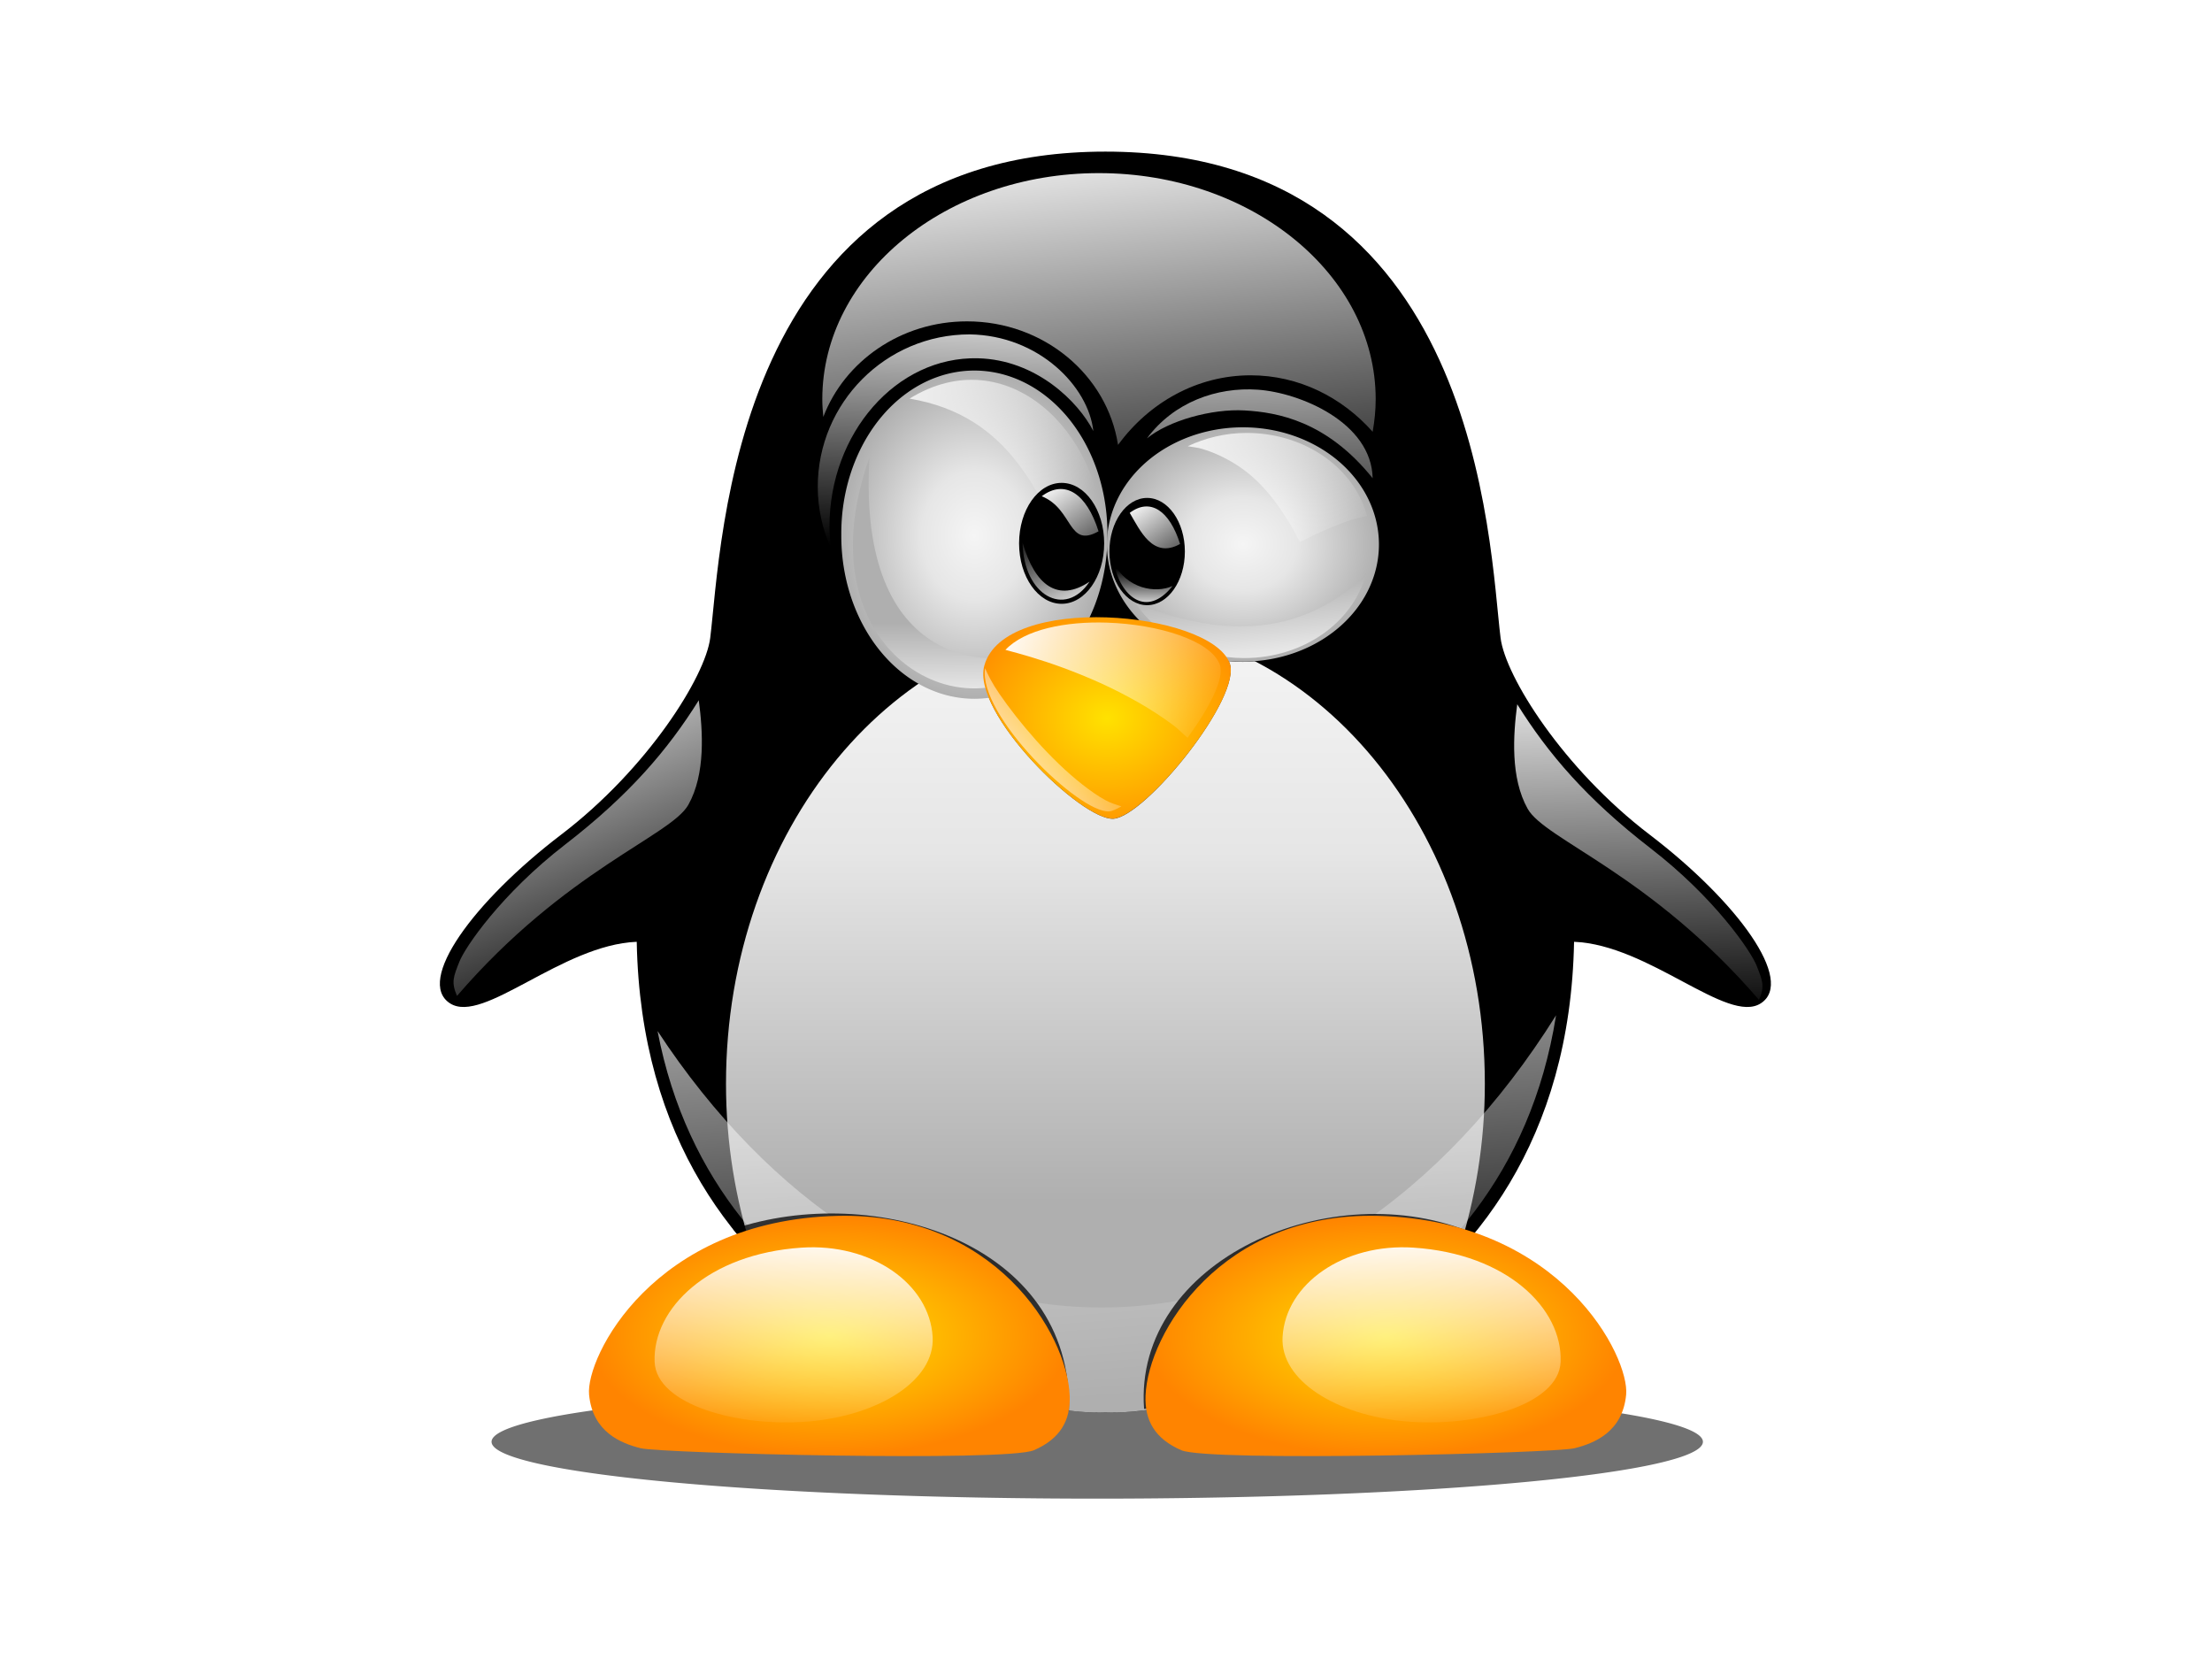 <?xml version="1.0" encoding="UTF-8" standalone="no"?>
<!-- Created with Inkscape (http://www.inkscape.org/) -->

<svg
   xmlns:dc="http://purl.org/dc/elements/1.1/"
   xmlns:cc="http://creativecommons.org/ns#"
   xmlns:rdf="http://www.w3.org/1999/02/22-rdf-syntax-ns#"
   xmlns:svg="http://www.w3.org/2000/svg"
   xmlns="http://www.w3.org/2000/svg"
   xmlns:xlink="http://www.w3.org/1999/xlink"
   xmlns:sodipodi="http://sodipodi.sourceforge.net/DTD/sodipodi-0.dtd"
   xmlns:inkscape="http://www.inkscape.org/namespaces/inkscape"
   id="svg2"
   sodipodi:version="0.32"
   inkscape:version="0.48.1 "
   width="700"
   height="525"
   version="1.0"
   sodipodi:docname="Pinguino.svg"
   inkscape:output_extension="org.inkscape.output.svg.inkscape"
   inkscape:export-filename="F:\8. Progetti\Inkscape\pinguino01.png"
   inkscape:export-xdpi="180"
   inkscape:export-ydpi="180">
  <defs
     id="defs5">
    <linearGradient
       inkscape:collect="always"
       id="linearGradient5304">
      <stop
         style="stop-color:#ffffff;stop-opacity:1;"
         offset="0"
         id="stop5306" />
      <stop
         style="stop-color:#ffffff;stop-opacity:0;"
         offset="1"
         id="stop5308" />
    </linearGradient>
    <linearGradient
       inkscape:collect="always"
       id="linearGradient5294">
      <stop
         style="stop-color:#ffffff;stop-opacity:1;"
         offset="0"
         id="stop5296" />
      <stop
         style="stop-color:#ffffff;stop-opacity:0;"
         offset="1"
         id="stop5298" />
    </linearGradient>
    <linearGradient
       id="linearGradient5286">
      <stop
         style="stop-color:#ffffff;stop-opacity:1;"
         offset="0"
         id="stop5288" />
      <stop
         style="stop-color:#ffffff;stop-opacity:0;"
         offset="1"
         id="stop5290" />
    </linearGradient>
    <linearGradient
       id="linearGradient5278">
      <stop
         style="stop-color:#ffffff;stop-opacity:1;"
         offset="0"
         id="stop5280" />
      <stop
         style="stop-color:#ffffff;stop-opacity:0"
         offset="1"
         id="stop5282" />
    </linearGradient>
    <linearGradient
       id="linearGradient4271">
      <stop
         style="stop-color:#ffe200;stop-opacity:1;"
         offset="0"
         id="stop4273" />
      <stop
         style="stop-color:#ff8400;stop-opacity:1;"
         offset="1"
         id="stop4275" />
    </linearGradient>
    <linearGradient
       id="linearGradient4153">
      <stop
         id="stop4155"
         offset="0"
         style="stop-color:#ffffff;stop-opacity:1;" />
      <stop
         id="stop4159"
         offset="1"
         style="stop-color:#ffffff;stop-opacity:0;" />
    </linearGradient>
    <linearGradient
       id="linearGradient4136">
      <stop
         style="stop-color:#f5f5f5;stop-opacity:1;"
         offset="0"
         id="stop4138" />
      <stop
         id="stop4144"
         offset="0.393"
         style="stop-color:#e6e6e6;stop-opacity:1;" />
      <stop
         style="stop-color:#afafaf;stop-opacity:1;"
         offset="1"
         id="stop4140" />
    </linearGradient>
    <radialGradient
       inkscape:collect="always"
       xlink:href="#linearGradient4136"
       id="radialGradient4142"
       cx="368.031"
       cy="227.129"
       fx="368.031"
       fy="227.129"
       r="16.84"
       gradientTransform="matrix(1,0,0,0.839,0,36.523)"
       gradientUnits="userSpaceOnUse" />
    <radialGradient
       inkscape:collect="always"
       xlink:href="#linearGradient4136"
       id="radialGradient4152"
       cx="335.29"
       cy="225.16"
       fx="335.29"
       fy="225.16"
       r="16.594"
       gradientTransform="matrix(1,0,0,1.223,0,-50.105)"
       gradientUnits="userSpaceOnUse" />
    <linearGradient
       inkscape:collect="always"
       xlink:href="#linearGradient4153"
       id="linearGradient4151"
       x1="355.829"
       y1="207.25"
       x2="381.128"
       y2="228.667"
       gradientUnits="userSpaceOnUse"
       gradientTransform="matrix(2.322,0,0,2.322,-457.352,-354.871)" />
    <linearGradient
       inkscape:collect="always"
       xlink:href="#linearGradient4136"
       id="linearGradient4175"
       x1="360.559"
       y1="246.928"
       x2="359.096"
       y2="231.296"
       gradientUnits="userSpaceOnUse"
       gradientTransform="matrix(2.35,0,0,2.35,-468.757,-357.991)" />
    <linearGradient
       inkscape:collect="always"
       xlink:href="#linearGradient4153"
       id="linearGradient4221"
       x1="353.531"
       y1="220.594"
       x2="360.915"
       y2="230.638"
       gradientUnits="userSpaceOnUse"
       gradientTransform="translate(-0.123,0.564)" />
    <linearGradient
       inkscape:collect="always"
       xlink:href="#linearGradient4153"
       id="linearGradient4229"
       x1="354.688"
       y1="235.506"
       x2="354.688"
       y2="228.664"
       gradientUnits="userSpaceOnUse"
       gradientTransform="matrix(0.754,0,0,0.754,87.164,56.96)" />
    <linearGradient
       inkscape:collect="always"
       xlink:href="#linearGradient4153"
       id="linearGradient4244"
       gradientUnits="userSpaceOnUse"
       gradientTransform="matrix(0.754,0,0,0.754,87.164,56.96)"
       x1="355.303"
       y1="237.532"
       x2="349.39"
       y2="224.214" />
    <linearGradient
       inkscape:collect="always"
       xlink:href="#linearGradient4153"
       id="linearGradient4246"
       gradientUnits="userSpaceOnUse"
       gradientTransform="translate(-0.15,0.182)"
       x1="353.531"
       y1="220.594"
       x2="360.915"
       y2="230.638" />
    <linearGradient
       inkscape:collect="always"
       xlink:href="#linearGradient4153"
       id="linearGradient4264"
       x1="318.638"
       y1="204.969"
       x2="345.016"
       y2="224.242"
       gradientUnits="userSpaceOnUse"
       gradientTransform="matrix(2.489,0,0,2.489,-522.404,-390.62)" />
    <linearGradient
       inkscape:collect="always"
       xlink:href="#linearGradient4136"
       id="linearGradient4266"
       x1="331.27"
       y1="251.098"
       x2="331.101"
       y2="235.589"
       gradientUnits="userSpaceOnUse"
       gradientTransform="matrix(2.252,0,0,2.252,-443.353,-333.643)" />
    <radialGradient
       inkscape:collect="always"
       xlink:href="#linearGradient4271"
       id="radialGradient4287"
       cx="350.012"
       cy="247.878"
       fx="350.012"
       fy="247.878"
       r="15.344"
       gradientTransform="matrix(3.393,0,0,2.802,-837.236,-467.313)"
       gradientUnits="userSpaceOnUse"
       spreadMethod="pad" />
    <linearGradient
       inkscape:collect="always"
       xlink:href="#linearGradient4153"
       id="linearGradient4327"
       x1="337.418"
       y1="236.045"
       x2="364.106"
       y2="248.485"
       gradientUnits="userSpaceOnUse"
       gradientTransform="matrix(2.553,0,0,2.553,-543.254,-405.634)" />
    <linearGradient
       inkscape:collect="always"
       xlink:href="#linearGradient4153"
       id="linearGradient4342"
       x1="334.853"
       y1="257.987"
       x2="349.012"
       y2="247.63"
       gradientUnits="userSpaceOnUse"
       gradientTransform="matrix(2.553,0,0,2.553,-543.254,-405.634)" />
    <radialGradient
       inkscape:collect="always"
       xlink:href="#linearGradient4271"
       id="radialGradient4358"
       cx="315.592"
       cy="324.48"
       fx="315.592"
       fy="324.48"
       r="29.799"
       gradientTransform="matrix(2.553,0,0,1.276,-543.254,8.705)"
       gradientUnits="userSpaceOnUse" />
    <linearGradient
       inkscape:collect="always"
       xlink:href="#linearGradient4153"
       id="linearGradient4370"
       x1="312.758"
       y1="311.546"
       x2="311.912"
       y2="337.148"
       gradientUnits="userSpaceOnUse"
       gradientTransform="matrix(2.553,0,0,2.553,-543.254,-405.634)" />
    <radialGradient
       inkscape:collect="always"
       xlink:href="#linearGradient4271"
       id="radialGradient4382"
       gradientUnits="userSpaceOnUse"
       gradientTransform="matrix(1,0,0,0.5,0,162.295)"
       cx="315.592"
       cy="324.48"
       fx="315.592"
       fy="324.48"
       r="29.799" />
    <linearGradient
       inkscape:collect="always"
       xlink:href="#linearGradient4153"
       id="linearGradient4384"
       gradientUnits="userSpaceOnUse"
       x1="312.758"
       y1="311.546"
       x2="311.912"
       y2="337.148" />
    <linearGradient
       inkscape:collect="always"
       xlink:href="#linearGradient5286"
       id="linearGradient5292"
       x1="345.737"
       y1="173.062"
       x2="352.787"
       y2="232.637"
       gradientUnits="userSpaceOnUse"
       gradientTransform="matrix(2.553,0,0,2.553,-543.254,-405.634)" />
    <linearGradient
       inkscape:collect="always"
       xlink:href="#linearGradient5294"
       id="linearGradient5300"
       x1="328.434"
       y1="191.634"
       x2="327.267"
       y2="226.875"
       gradientUnits="userSpaceOnUse"
       gradientTransform="matrix(2.581,0,0,2.495,-552.018,-392.507)" />
    <linearGradient
       inkscape:collect="always"
       xlink:href="#linearGradient5294"
       id="linearGradient5302"
       x1="361.358"
       y1="191.979"
       x2="362.752"
       y2="232.844"
       gradientUnits="userSpaceOnUse"
       gradientTransform="matrix(2.695,0,0,2.553,-597.738,-405.634)" />
    <linearGradient
       inkscape:collect="always"
       xlink:href="#linearGradient5304"
       id="linearGradient5310"
       x1="344.076"
       y1="253.553"
       x2="349.984"
       y2="333.393"
       gradientUnits="userSpaceOnUse"
       gradientTransform="matrix(2.553,0,0,2.553,-543.254,-408.776)" />
    <linearGradient
       inkscape:collect="always"
       xlink:href="#linearGradient5304"
       id="linearGradient5312"
       x1="268.025"
       y1="241.364"
       x2="286.004"
       y2="285.968"
       gradientUnits="userSpaceOnUse"
       gradientTransform="matrix(2.553,0,0,2.553,-540.74,-405.634)" />
    <linearGradient
       inkscape:collect="always"
       xlink:href="#linearGradient5304"
       id="linearGradient5314"
       x1="411.553"
       y1="239.395"
       x2="412.792"
       y2="285.968"
       gradientUnits="userSpaceOnUse"
       gradientTransform="matrix(2.553,0,0,2.553,-543.882,-404.377)" />
    <linearGradient
       inkscape:collect="always"
       xlink:href="#linearGradient4136"
       id="linearGradient5322"
       x1="349.812"
       y1="236.25"
       x2="349.812"
       y2="307.892"
       gradientUnits="userSpaceOnUse"
       gradientTransform="matrix(2.553,0,0,2.553,-543.254,-405.634)" />
    <linearGradient
       inkscape:collect="always"
       xlink:href="#linearGradient4153"
       id="linearGradient5653"
       gradientUnits="userSpaceOnUse"
       x1="312.758"
       y1="311.546"
       x2="311.912"
       y2="337.148" />
    <linearGradient
       inkscape:collect="always"
       xlink:href="#linearGradient4153"
       id="linearGradient5657"
       gradientUnits="userSpaceOnUse"
       x1="312.758"
       y1="311.546"
       x2="311.912"
       y2="337.148" />
    <filter
       inkscape:collect="always"
       x="-0.07"
       width="1.141"
       y="-0.264"
       height="1.529"
       id="filter9395">
      <feGaussianBlur
         inkscape:collect="always"
         stdDeviation="3.232"
         id="feGaussianBlur9397" />
    </filter>
    <filter
       inkscape:collect="always"
       x="-0.116"
       width="1.231"
       y="-0.139"
       height="1.278"
       id="filter10453">
      <feGaussianBlur
         inkscape:collect="always"
         stdDeviation="3.855"
         id="feGaussianBlur10455" />
    </filter>
    <filter
       inkscape:collect="always"
       x="-0.079"
       width="1.158"
       y="-0.658"
       height="2.316"
       id="filter11548">
      <feGaussianBlur
         inkscape:collect="always"
         stdDeviation="5.831"
         id="feGaussianBlur11550" />
    </filter>
  </defs>
  <sodipodi:namedview
     inkscape:window-height="1002"
     inkscape:window-width="1280"
     inkscape:pageshadow="2"
     inkscape:pageopacity="0.0"
     guidetolerance="10.0"
     gridtolerance="10.0"
     objecttolerance="10.0"
     borderopacity="1.0"
     bordercolor="#666666"
     pagecolor="#ffffff"
     id="base"
     inkscape:zoom="0.96190476"
     inkscape:cx="350"
     inkscape:cy="262.5"
     inkscape:window-x="-8"
     inkscape:window-y="-8"
     inkscape:current-layer="layer10"
     width="1024px"
     height="525px"
     showgrid="false"
     inkscape:window-maximized="1" />
  <g
     inkscape:groupmode="layer"
     id="layer10"
     inkscape:label="specchio 2"
     style="display:inline">
    <path
       sodipodi:type="arc"
       style="opacity:0.75;fill:#000000;fill-opacity:1;stroke:none;stroke-opacity:1;filter:url(#filter11548)"
       id="path10461"
       sodipodi:cx="348.82919"
       sodipodi:cy="335.93802"
       sodipodi:rx="73.606155"
       sodipodi:ry="8.8622799"
       d="M 422.435 335.938 A 73.606 8.862 0 1 1  275.223,335.938 A 73.606 8.862 0 1 1  422.435 335.938 z"
       transform="matrix(2.604,0,0,2.03,-561.124,-225.69)"
       inkscape:export-filename="C:\Documents and Settings\agms001\Desktop\pingu.png"
       inkscape:export-xdpi="436.38"
       inkscape:export-ydpi="436.38" />
  </g>
  <g
     inkscape:groupmode="layer"
     id="layer2"
     inkscape:label="corpo"
     style="opacity:1;display:inline">
    <path
       id="path2161"
       style="fill:#000000;fill-opacity:1;fill-rule:evenodd;stroke:none;stroke-width:0.2;stroke-linecap:butt;stroke-linejoin:miter;stroke-miterlimit:4;stroke-opacity:1"
       d="M 349.81,446.987 C 376.835,448.244 495.764,423.419 498.121,298.037 C 521.846,298.98 546.672,324.276 557.199,317.52 C 568.175,310.476 549.814,285.31 522.004,264.099 C 494.589,243.189 476.384,214.038 474.867,201.879 C 471.198,172.474 468.583,47.979 349.81,47.979 C 231.351,47.979 228.421,172.474 224.752,201.879 C 223.235,214.038 205.031,243.189 177.616,264.099 C 149.806,285.31 131.445,310.476 142.421,317.52 C 152.948,324.276 177.773,298.98 201.498,298.037 C 203.855,423.419 322.785,448.244 349.81,446.987 z "
       sodipodi:nodetypes="ccssszssscc"
       inkscape:export-filename="C:\Documents and Settings\agms001\Desktop\pingu.png"
       inkscape:export-xdpi="436.38"
       inkscape:export-ydpi="436.38" />
    <path
       style="fill:url(#linearGradient5322);fill-opacity:1;stroke:none"
       d="M 349.817,197.512 C 283.555,197.512 229.746,262.64 229.746,342.953 C 229.746,361.731 232.771,379.683 238.123,396.167 C 276.093,437.626 332.287,447.803 349.817,446.988 C 367.346,447.803 423.54,437.626 461.51,396.167 C 466.862,379.683 469.887,361.731 469.887,342.953 C 469.887,262.641 416.079,197.512 349.817,197.512 z "
       id="path3270"
       inkscape:export-filename="C:\Documents and Settings\agms001\Desktop\pingu.png"
       inkscape:export-xdpi="436.38"
       inkscape:export-ydpi="436.38" />
  </g>
  <g
     inkscape:groupmode="layer"
     id="layer6"
     inkscape:label="specchio"
     style="opacity:1;display:inline">
    <path
       style="fill:url(#linearGradient5292);fill-opacity:1;stroke:none"
       d="M 347.742,54.784 C 299.416,54.784 260.222,86.852 260.222,126.347 C 260.222,128.239 260.365,130.077 260.542,131.932 C 267.268,114.33 285.078,101.695 306.017,101.695 C 330.333,101.695 350.405,118.698 353.806,140.788 C 363.663,127.375 378.798,118.768 395.771,118.768 C 410.922,118.768 424.608,125.628 434.385,136.639 C 434.983,133.268 435.342,129.854 435.342,126.347 C 435.342,86.852 396.069,54.784 347.742,54.784 z "
       id="path3288"
       sodipodi:nodetypes="cscscscsc"
       inkscape:export-filename="C:\Documents and Settings\agms001\Desktop\pingu.png"
       inkscape:export-xdpi="436.38"
       inkscape:export-ydpi="436.38" />
    <path
       style="fill:url(#linearGradient5300);fill-opacity:1;stroke:none;stroke-opacity:1"
       d="M 306.856,105.819 C 280.32,105.819 258.786,127.472 258.786,154.084 C 258.786,161.05 260.326,167.597 262.98,173.578 C 262.707,171.262 262.496,168.96 262.496,166.56 C 262.496,137.231 283.573,112.72 309.517,113.382 C 327.866,113.843 341.207,127.05 345.994,136.417 C 344.459,122.333 328.761,106.126 306.856,105.819 z "
       id="path3307"
       sodipodi:nodetypes="cscsscc"
       inkscape:export-filename="C:\Documents and Settings\agms001\Desktop\pingu.png"
       inkscape:export-xdpi="436.38"
       inkscape:export-ydpi="436.38" />
    <path
       style="fill:url(#linearGradient5302);fill-opacity:1;stroke:none;stroke-opacity:1"
       d="M 398.064,123.324 C 385.037,122.407 371.428,127.283 362.952,138.735 C 369.752,133.13 383.469,129.29 393.871,129.887 C 404.284,130.485 419.857,133.238 434.386,151.347 C 434.007,133.613 411.324,124.258 398.064,123.324 z "
       id="path4281"
       sodipodi:nodetypes="cczcz"
       inkscape:export-filename="C:\Documents and Settings\agms001\Desktop\pingu.png"
       inkscape:export-xdpi="436.38"
       inkscape:export-ydpi="436.38" />
    <path
       style="fill:url(#linearGradient5312);fill-opacity:1;fill-rule:evenodd;stroke:none;stroke-width:1px;stroke-linecap:butt;stroke-linejoin:miter;stroke-opacity:1"
       d="M 221.127,221.616 C 211.386,237.202 199.226,251.52 178.873,267.241 C 158.66,282.855 147.183,299.737 145.379,304.322 C 143.5,309.1 142.726,310.799 144.621,315.163 C 179.067,275.198 212.31,264.543 217.839,254.672 C 223.315,244.894 222.425,231.361 221.127,221.616 z "
       id="path5258"
       sodipodi:nodetypes="czzczc"
       inkscape:export-filename="C:\Documents and Settings\agms001\Desktop\pingu.png"
       inkscape:export-xdpi="436.38"
       inkscape:export-ydpi="436.38" />
    <path
       sodipodi:nodetypes="czzczc"
       id="path5260"
       d="M 480.139,222.873 C 489.881,238.459 502.041,252.777 522.394,268.498 C 542.607,284.112 554.084,300.994 555.887,305.579 C 557.767,310.357 558.54,312.056 556.646,316.42 C 522.199,276.454 488.957,265.8 483.428,255.929 C 477.951,246.151 478.842,232.618 480.139,222.873 z "
       style="fill:url(#linearGradient5314);fill-opacity:1;fill-rule:evenodd;stroke:none;stroke-width:1px;stroke-linecap:butt;stroke-linejoin:miter;stroke-opacity:1"
       inkscape:export-filename="C:\Documents and Settings\agms001\Desktop\pingu.png"
       inkscape:export-xdpi="436.38"
       inkscape:export-ydpi="436.38" />
    <path
       style="opacity:1;fill:url(#linearGradient5310);fill-opacity:1;fill-rule:evenodd;stroke:none;stroke-width:0.2;stroke-linecap:butt;stroke-linejoin:miter;stroke-miterlimit:4;stroke-opacity:1;display:inline"
       d="M 492.421,321.3 C 456.861,378.113 405.531,413.767 348.582,413.767 C 293.34,413.767 243.488,380.15 208.09,326.281 C 226.61,423.305 325.715,443.454 349.827,442.332 C 374.346,443.473 476.391,422.6 492.421,321.3 z "
       id="path5264"
       sodipodi:nodetypes="csccc"
       inkscape:export-filename="C:\Documents and Settings\agms001\Desktop\pingu.png"
       inkscape:export-xdpi="436.38"
       inkscape:export-ydpi="436.38" />
  </g>
  <g
     inkscape:groupmode="layer"
     id="layer9"
     inkscape:label="ombra"
     style="display:inline">
    <g
       id="g9415"
       style="opacity:0.75;filter:url(#filter10453)"
       inkscape:export-filename="C:\Documents and Settings\agms001\Desktop\pingu.png"
       inkscape:export-xdpi="436.38"
       inkscape:export-ydpi="436.38"
       transform="matrix(2.553,0,0,2.553,-543.254,-405.634)">
      <path
         id="path9400"
         d="M 347.344,235.406 C 341.322,235.635 335.886,237.442 334.812,241.406 C 333.216,247.3 346.881,260.621 350.812,260.375 C 354.751,260.129 366.855,245.229 365.188,241.031 C 363.75,237.413 355.086,235.112 347.344,235.406 z "
         style="fill:#000000;fill-opacity:1;fill-rule:evenodd;stroke:none;stroke-width:1px;stroke-linecap:butt;stroke-linejoin:miter;stroke-opacity:1;display:inline" />
      <path
         transform="translate(-1.723,0)"
         d="m 351.783,225.16 c 0,11.149 -7.384,20.186 -16.494,20.186 -9.109,0 -16.494,-9.038 -16.494,-20.186 0,-11.149 7.384,-20.186 16.494,-20.186 9.109,0 16.494,9.038 16.494,20.186 z"
         sodipodi:ry="20.186304"
         sodipodi:rx="16.493689"
         sodipodi:cy="225.15953"
         sodipodi:cx="335.28958"
         id="path9402"
         style="opacity:1;fill:#000000;fill-opacity:1;stroke:none;stroke-width:0.2;stroke-linecap:round;stroke-linejoin:round;stroke-miterlimit:4;stroke-dasharray:none;stroke-opacity:1;display:inline"
         sodipodi:type="arc" />
      <path
         transform="matrix(1.007,0,0,1.035,-3.768,-8.674)"
         d="m 384.771,227.129 c 0,7.75 -7.495,14.032 -16.74,14.032 -9.245,0 -16.74,-6.282 -16.74,-14.032 0,-7.75 7.495,-14.032 16.74,-14.032 9.245,0 16.74,6.282 16.74,14.032 z"
         sodipodi:ry="14.031943"
         sodipodi:rx="16.739862"
         sodipodi:cy="227.12892"
         sodipodi:cx="368.03079"
         id="path9404"
         style="opacity:1;fill:#000000;fill-opacity:1;stroke:none;stroke-width:0.2;stroke-linecap:round;stroke-linejoin:round;stroke-miterlimit:4;stroke-dasharray:none;stroke-opacity:1;display:inline"
         sodipodi:type="arc" />
    </g>
    <g
       id="g9347"
       style="opacity:0.75;display:inline;filter:url(#filter9395)"
       inkscape:export-filename="C:\Documents and Settings\agms001\Desktop\pingu.png"
       inkscape:export-xdpi="436.38"
       inkscape:export-ydpi="436.38"
       transform="matrix(2.553,0,0,2.553,-543.254,-405.634)">
      <path
         sodipodi:nodetypes="ccc"
         id="path7460"
         d="M 303.656,311.248 C 313.737,324.008 328.71,332.397 345.292,333.755 C 345.877,312.751 320.898,305.377 303.656,311.248 z "
         style="opacity:1;fill:#000000;fill-opacity:1;fill-rule:evenodd;stroke:none;stroke-width:1px;stroke-linecap:butt;stroke-linejoin:miter;stroke-opacity:1;display:inline" />
      <path
         sodipodi:nodetypes="ccc"
         id="path7466"
         d="M 354.603,333.52 C 370.975,331.964 385.623,324.5 395.558,311.812 C 377.831,304.187 353.255,315.163 354.603,333.52 z "
         style="opacity:1;fill:#000000;fill-opacity:1;fill-rule:evenodd;stroke:none;stroke-width:1px;stroke-linecap:butt;stroke-linejoin:miter;stroke-opacity:1;display:inline" />
    </g>
  </g>
  <g
     inkscape:groupmode="layer"
     id="layer1"
     inkscape:label="occhi"
     style="opacity:1;display:inline">
    <path
       sodipodi:type="arc"
       style="opacity:1;fill:url(#radialGradient4152);fill-opacity:1;stroke:none;stroke-width:0.2;stroke-linecap:round;stroke-linejoin:round;stroke-miterlimit:4;stroke-dasharray:none;stroke-opacity:1"
       id="path3156"
       sodipodi:cx="335.28958"
       sodipodi:cy="225.15953"
       sodipodi:rx="16.493689"
       sodipodi:ry="20.186304"
       d="M 351.783 225.16 A 16.494 20.186 0 1 1  318.796,225.16 A 16.494 20.186 0 1 1  351.783 225.16 z"
       transform="matrix(2.553,0,0,2.553,-547.653,-405.634)"
       inkscape:export-filename="C:\Documents and Settings\agms001\Desktop\pingu.png"
       inkscape:export-xdpi="436.38"
       inkscape:export-ydpi="436.38" />
    <path
       sodipodi:type="arc"
       style="opacity:1;fill:url(#radialGradient4142);fill-opacity:1;stroke:none;stroke-width:0.2;stroke-linecap:round;stroke-linejoin:round;stroke-miterlimit:4;stroke-dasharray:none;stroke-opacity:1"
       id="path3158"
       sodipodi:cx="368.03079"
       sodipodi:cy="227.12892"
       sodipodi:rx="16.739862"
       sodipodi:ry="14.031943"
       d="M 384.771 227.129 A 16.74 14.032 0 1 1  351.291,227.129 A 16.74 14.032 0 1 1  384.771 227.129 z"
       transform="matrix(2.571,0,0,2.642,-552.873,-427.778)"
       inkscape:export-filename="C:\Documents and Settings\agms001\Desktop\pingu.png"
       inkscape:export-xdpi="436.38"
       inkscape:export-ydpi="436.38" />
    <path
       style="opacity:1;fill:url(#linearGradient4175);fill-opacity:1;stroke:none;stroke-width:0.2;stroke-linecap:round;stroke-linejoin:round;stroke-miterlimit:4;stroke-dasharray:none;stroke-opacity:1"
       d="M 432.279,181.588 C 430.299,183.501 428.319,185.469 426.256,187.023 C 423.136,189.374 419.93,191.324 416.634,192.899 C 413.339,194.475 409.953,195.717 406.498,196.572 C 403.043,197.427 399.519,197.924 395.921,198.114 C 392.322,198.304 388.629,198.167 384.903,197.747 C 381.177,197.327 377.429,196.591 373.591,195.617 C 369.753,194.643 365.846,193.417 361.912,191.944 C 361.062,191.626 360.196,191.183 359.342,190.843 C 366.166,201.184 378.941,208.251 393.717,208.251 C 412.606,208.251 428.32,196.834 432.279,181.588 z "
       id="path4143"
       inkscape:export-filename="C:\Documents and Settings\agms001\Desktop\pingu.png"
       inkscape:export-xdpi="436.38"
       inkscape:export-ydpi="436.38" />
    <path
       style="opacity:1;fill:url(#linearGradient4151);fill-opacity:1;stroke:none;stroke-width:0.2;stroke-linecap:round;stroke-linejoin:round;stroke-miterlimit:4;stroke-dasharray:none;stroke-opacity:1"
       d="M 394.506,137.004 C 387.724,137.004 381.425,138.595 375.861,141.212 C 377.334,141.494 378.924,141.609 380.287,142.01 C 383.103,142.839 385.666,143.941 388.049,145.202 C 390.432,146.463 392.655,147.897 394.651,149.482 C 398.643,152.652 401.869,156.4 404.59,160.22 C 407.312,164.039 409.515,167.929 411.337,171.537 C 417.088,168.572 421.856,166.566 425.774,165.153 C 428.627,164.124 430.592,163.72 432.594,163.267 C 428.646,148.245 413.135,137.004 394.506,137.004 z "
       id="path4133"
       inkscape:export-filename="C:\Documents and Settings\agms001\Desktop\pingu.png"
       inkscape:export-xdpi="436.38"
       inkscape:export-ydpi="436.38" />
    <g
       id="g4231"
       inkscape:export-filename="C:\Documents and Settings\agms001\Desktop\pingu.png"
       inkscape:export-xdpi="436.38"
       inkscape:export-ydpi="436.38"
       transform="matrix(2.553,0,0,2.553,-543.254,-405.634)">
      <path
         transform="translate(-0.862,-0.123)"
         d="m 360.522,227.375 c 0,3.671 -2.094,6.647 -4.677,6.647 -2.583,0 -4.677,-2.976 -4.677,-6.647 0,-3.671 2.094,-6.647 4.677,-6.647 2.583,0 4.677,2.976 4.677,6.647 z"
         sodipodi:ry="6.6467099"
         sodipodi:rx="4.6773143"
         sodipodi:cy="227.37509"
         sodipodi:cx="355.84515"
         id="path4177"
         style="opacity:1;fill:#000000;fill-opacity:1;stroke:none;stroke-width:0.204;stroke-linecap:round;stroke-linejoin:round;stroke-miterlimit:4;stroke-dasharray:none;stroke-opacity:1"
         sodipodi:type="arc" />
      <path
         id="path4213"
         d="M 358.128,231.523 C 356.013,232.484 352.496,231.845 350.847,228.701 C 351.692,232.82 354.908,235.58 358.128,231.523 z "
         style="opacity:1;fill:url(#linearGradient4229);fill-opacity:1;stroke:none;stroke-width:0.204;stroke-linecap:round;stroke-linejoin:round;stroke-miterlimit:4;stroke-dasharray:none;stroke-opacity:1"
         sodipodi:nodetypes="ccc" />
      <path
         sodipodi:nodetypes="ccc"
         id="path4183"
         d="M 352.824,222.457 C 354.093,224.588 355.663,228.218 359.068,226.314 C 357.764,222.175 355.369,220.547 352.824,222.457 z "
         style="opacity:1;fill:url(#linearGradient4221);fill-opacity:1;stroke:none;stroke-width:0.204;stroke-linecap:round;stroke-linejoin:round;stroke-miterlimit:4;stroke-dasharray:none;stroke-opacity:1" />
    </g>
    <path
       style="opacity:1;fill:url(#linearGradient4264);fill-opacity:1;stroke:none;stroke-width:0.2;stroke-linecap:round;stroke-linejoin:round;stroke-miterlimit:4;stroke-dasharray:none;stroke-opacity:1"
       d="M 287.827,126.148 C 320.119,131.575 329.245,156.952 340.172,180.282 C 341.892,184.157 342.879,188.526 344.061,192.805 C 347.014,185.87 348.884,178.138 348.884,169.782 C 348.648,137.025 318.721,107.095 287.827,126.148 z "
       id="path4252"
       sodipodi:nodetypes="ccccc"
       inkscape:export-filename="C:\Documents and Settings\agms001\Desktop\pingu.png"
       inkscape:export-xdpi="436.38"
       inkscape:export-ydpi="436.38" />
    <g
       id="g4236"
       transform="matrix(2.879,0,0,2.879,-686.037,-482.316)"
       inkscape:export-filename="C:\Documents and Settings\agms001\Desktop\pingu.png"
       inkscape:export-xdpi="436.38"
       inkscape:export-ydpi="436.38">
      <path
         sodipodi:type="arc"
         style="opacity:1;fill:#000000;fill-opacity:1;stroke:none;stroke-width:0.204;stroke-linecap:round;stroke-linejoin:round;stroke-miterlimit:4;stroke-dasharray:none;stroke-opacity:1"
         id="path4238"
         sodipodi:cx="355.84515"
         sodipodi:cy="227.37509"
         sodipodi:rx="4.6773143"
         sodipodi:ry="6.6467099"
         d="m 360.522,227.375 c 0,3.671 -2.094,6.647 -4.677,6.647 -2.583,0 -4.677,-2.976 -4.677,-6.647 0,-3.671 2.094,-6.647 4.677,-6.647 2.583,0 4.677,2.976 4.677,6.647 z"
         transform="translate(-0.862,-0.123)" />
      <path
         style="opacity:1;fill:url(#linearGradient4244);fill-opacity:1;stroke:none;stroke-width:0.204;stroke-linecap:round;stroke-linejoin:round;stroke-miterlimit:4;stroke-dasharray:none;stroke-opacity:1"
         d="M 358.056,231.461 C 354.576,233.796 352.038,231.861 350.692,227.177 C 350.779,232.975 355.374,235.52 358.056,231.461 z "
         id="path4240"
         sodipodi:nodetypes="ccc" />
      <path
         style="opacity:1;fill:url(#linearGradient4246);fill-opacity:1;stroke:none;stroke-width:0.204;stroke-linecap:round;stroke-linejoin:round;stroke-miterlimit:4;stroke-dasharray:none;stroke-opacity:1"
         d="M 352.796,222.075 C 356.303,223.496 355.635,227.836 359.041,225.932 C 357.737,221.793 355.342,220.165 352.796,222.075 z "
         id="path4242"
         sodipodi:nodetypes="ccc" />
    </g>
    <path
       style="opacity:1;fill:url(#linearGradient4266);fill-opacity:1;stroke:none;stroke-width:0.2;stroke-linecap:round;stroke-linejoin:round;stroke-miterlimit:4;stroke-dasharray:none;stroke-opacity:1"
       d="M 335.355,204.125 C 313.857,213.864 271.194,211.935 275.138,144.775 C 252.336,208.643 309.913,236.87 335.355,204.125 z "
       id="path4262"
       sodipodi:nodetypes="ccc"
       inkscape:export-filename="C:\Documents and Settings\agms001\Desktop\pingu.png"
       inkscape:export-xdpi="436.38"
       inkscape:export-ydpi="436.38" />
  </g>
  <g
     inkscape:groupmode="layer"
     id="layer4"
     inkscape:label="beccho"
     style="display:inline">
    <path
       style="fill:url(#radialGradient4287);fill-opacity:1;fill-rule:evenodd;stroke:none;stroke-width:1px;stroke-linecap:butt;stroke-linejoin:miter;stroke-opacity:1"
       d="M 352.334,259.071 C 362.39,258.443 393.357,220.453 389.1,209.735 C 382.578,193.312 317.75,187.542 311.483,210.678 C 307.407,225.725 342.298,259.698 352.334,259.071 z "
       id="path4269"
       sodipodi:nodetypes="cssz"
       inkscape:export-filename="C:\Documents and Settings\agms001\Desktop\pingu.png"
       inkscape:export-xdpi="436.38"
       inkscape:export-ydpi="436.38" />
    <path
       style="fill:url(#linearGradient4327);fill-opacity:1;fill-rule:evenodd;stroke:none;stroke-width:1px;stroke-linecap:butt;stroke-linejoin:miter;stroke-opacity:1"
       d="M 350.387,197.037 C 337.28,196.593 324.293,199.162 318.175,205.656 C 322.958,206.921 329.323,208.698 336.508,211.353 C 340.231,212.729 344.161,214.311 348.122,216.101 C 352.084,217.891 356.104,219.932 360.028,222.164 C 363.953,224.396 367.739,226.839 371.35,229.541 C 372.959,230.745 374.298,232.183 375.806,233.485 C 382.519,224.276 387.728,214.639 385.959,210.185 C 382.973,202.667 366.689,197.589 350.387,197.037 z "
       id="path4289"
       inkscape:export-filename="C:\Documents and Settings\agms001\Desktop\pingu.png"
       inkscape:export-xdpi="436.38"
       inkscape:export-ydpi="436.38" />
    <path
       style="fill:url(#linearGradient4342);fill-opacity:1;fill-rule:evenodd;stroke:none;stroke-width:1px;stroke-linecap:butt;stroke-linejoin:miter;stroke-opacity:1"
       d="M 354.883,255.164 C 353.211,254.649 351.531,254.152 349.749,253.178 C 347.354,251.869 344.951,250.154 342.469,248.212 C 337.505,244.327 332.446,239.384 327.909,234.306 C 323.372,229.228 319.338,224.046 316.261,219.56 C 313.857,216.056 312.691,213.633 311.739,211.461 C 309.462,226.302 341.543,257.357 350.975,256.769 C 352.036,256.703 353.409,256.012 354.883,255.164 z "
       id="path4334"
       inkscape:export-filename="C:\Documents and Settings\agms001\Desktop\pingu.png"
       inkscape:export-xdpi="436.38"
       inkscape:export-ydpi="436.38" />
  </g>
  <g
     inkscape:groupmode="layer"
     id="layer5"
     inkscape:label="piedi"
     style="display:inline">
    <g
       id="g5672">
      <g
         id="g4372">
        <path
           style="opacity:1;fill:url(#radialGradient4358);fill-opacity:1;fill-rule:evenodd;stroke:none;stroke-width:1px;stroke-linecap:butt;stroke-linejoin:miter;stroke-opacity:1;display:inline"
           d="M 202.755,458.3 C 209.121,459.891 318.602,462.657 327.195,458.929 C 335.522,455.315 338.825,449.509 338.508,441.645 C 337.722,421.848 314.468,383.516 264.975,384.768 C 206.671,386.233 185.315,429.547 186.415,441.331 C 187.518,453.148 196.47,456.729 202.755,458.3 z "
           id="path4344"
           sodipodi:nodetypes="czsszz"
           inkscape:export-filename="C:\Documents and Settings\agms001\Desktop\pingu.png"
           inkscape:export-xdpi="436.38"
           inkscape:export-ydpi="436.38" />
        <path
           style="fill:url(#linearGradient4370);fill-opacity:1;fill-rule:evenodd;stroke:none;stroke-width:1px;stroke-linecap:butt;stroke-linejoin:miter;stroke-opacity:1"
           d="M 253.662,394.823 C 275.697,393.342 294.2,406.215 295.142,423.105 C 295.909,436.846 278.173,447.852 256.176,449.816 C 234.179,451.78 207.676,444.714 207.155,430.961 C 206.526,414.071 224.124,396.787 253.662,394.823 z "
           id="path4360"
           sodipodi:nodetypes="cssss"
           inkscape:export-filename="C:\Documents and Settings\agms001\Desktop\pingu.png"
           inkscape:export-xdpi="436.38"
           inkscape:export-ydpi="436.38" />
      </g>
      <g
         transform="matrix(-2.553,0,0,2.553,1244.274,-405.634)"
         id="g4376"
         inkscape:export-filename="C:\Documents and Settings\agms001\Desktop\pingu.png"
         inkscape:export-xdpi="436.38"
         inkscape:export-ydpi="436.38">
        <path
           sodipodi:nodetypes="czsszz"
           id="path4378"
           d="M 292.209,338.4 C 294.702,339.023 337.586,340.107 340.952,338.646 C 344.213,337.23 345.507,334.956 345.383,331.876 C 345.075,324.122 335.967,309.107 316.58,309.597 C 293.743,310.171 285.378,327.137 285.809,331.753 C 286.241,336.382 289.747,337.784 292.209,338.4 z "
           style="opacity:1;fill:url(#radialGradient4382);fill-opacity:1;fill-rule:evenodd;stroke:none;stroke-width:1px;stroke-linecap:butt;stroke-linejoin:miter;stroke-opacity:1;display:inline" />
        <path
           sodipodi:nodetypes="cssss"
           id="path4380"
           d="M 312.149,313.536 C 320.78,312.956 328.027,317.998 328.397,324.614 C 328.697,329.996 321.75,334.307 313.134,335.076 C 304.518,335.846 294.137,333.078 293.932,327.691 C 293.686,321.075 300.579,314.305 312.149,313.536 z "
           style="fill:url(#linearGradient4384);fill-opacity:1;fill-rule:evenodd;stroke:none;stroke-width:1px;stroke-linecap:butt;stroke-linejoin:miter;stroke-opacity:1" />
      </g>
    </g>
  </g>
</svg>
